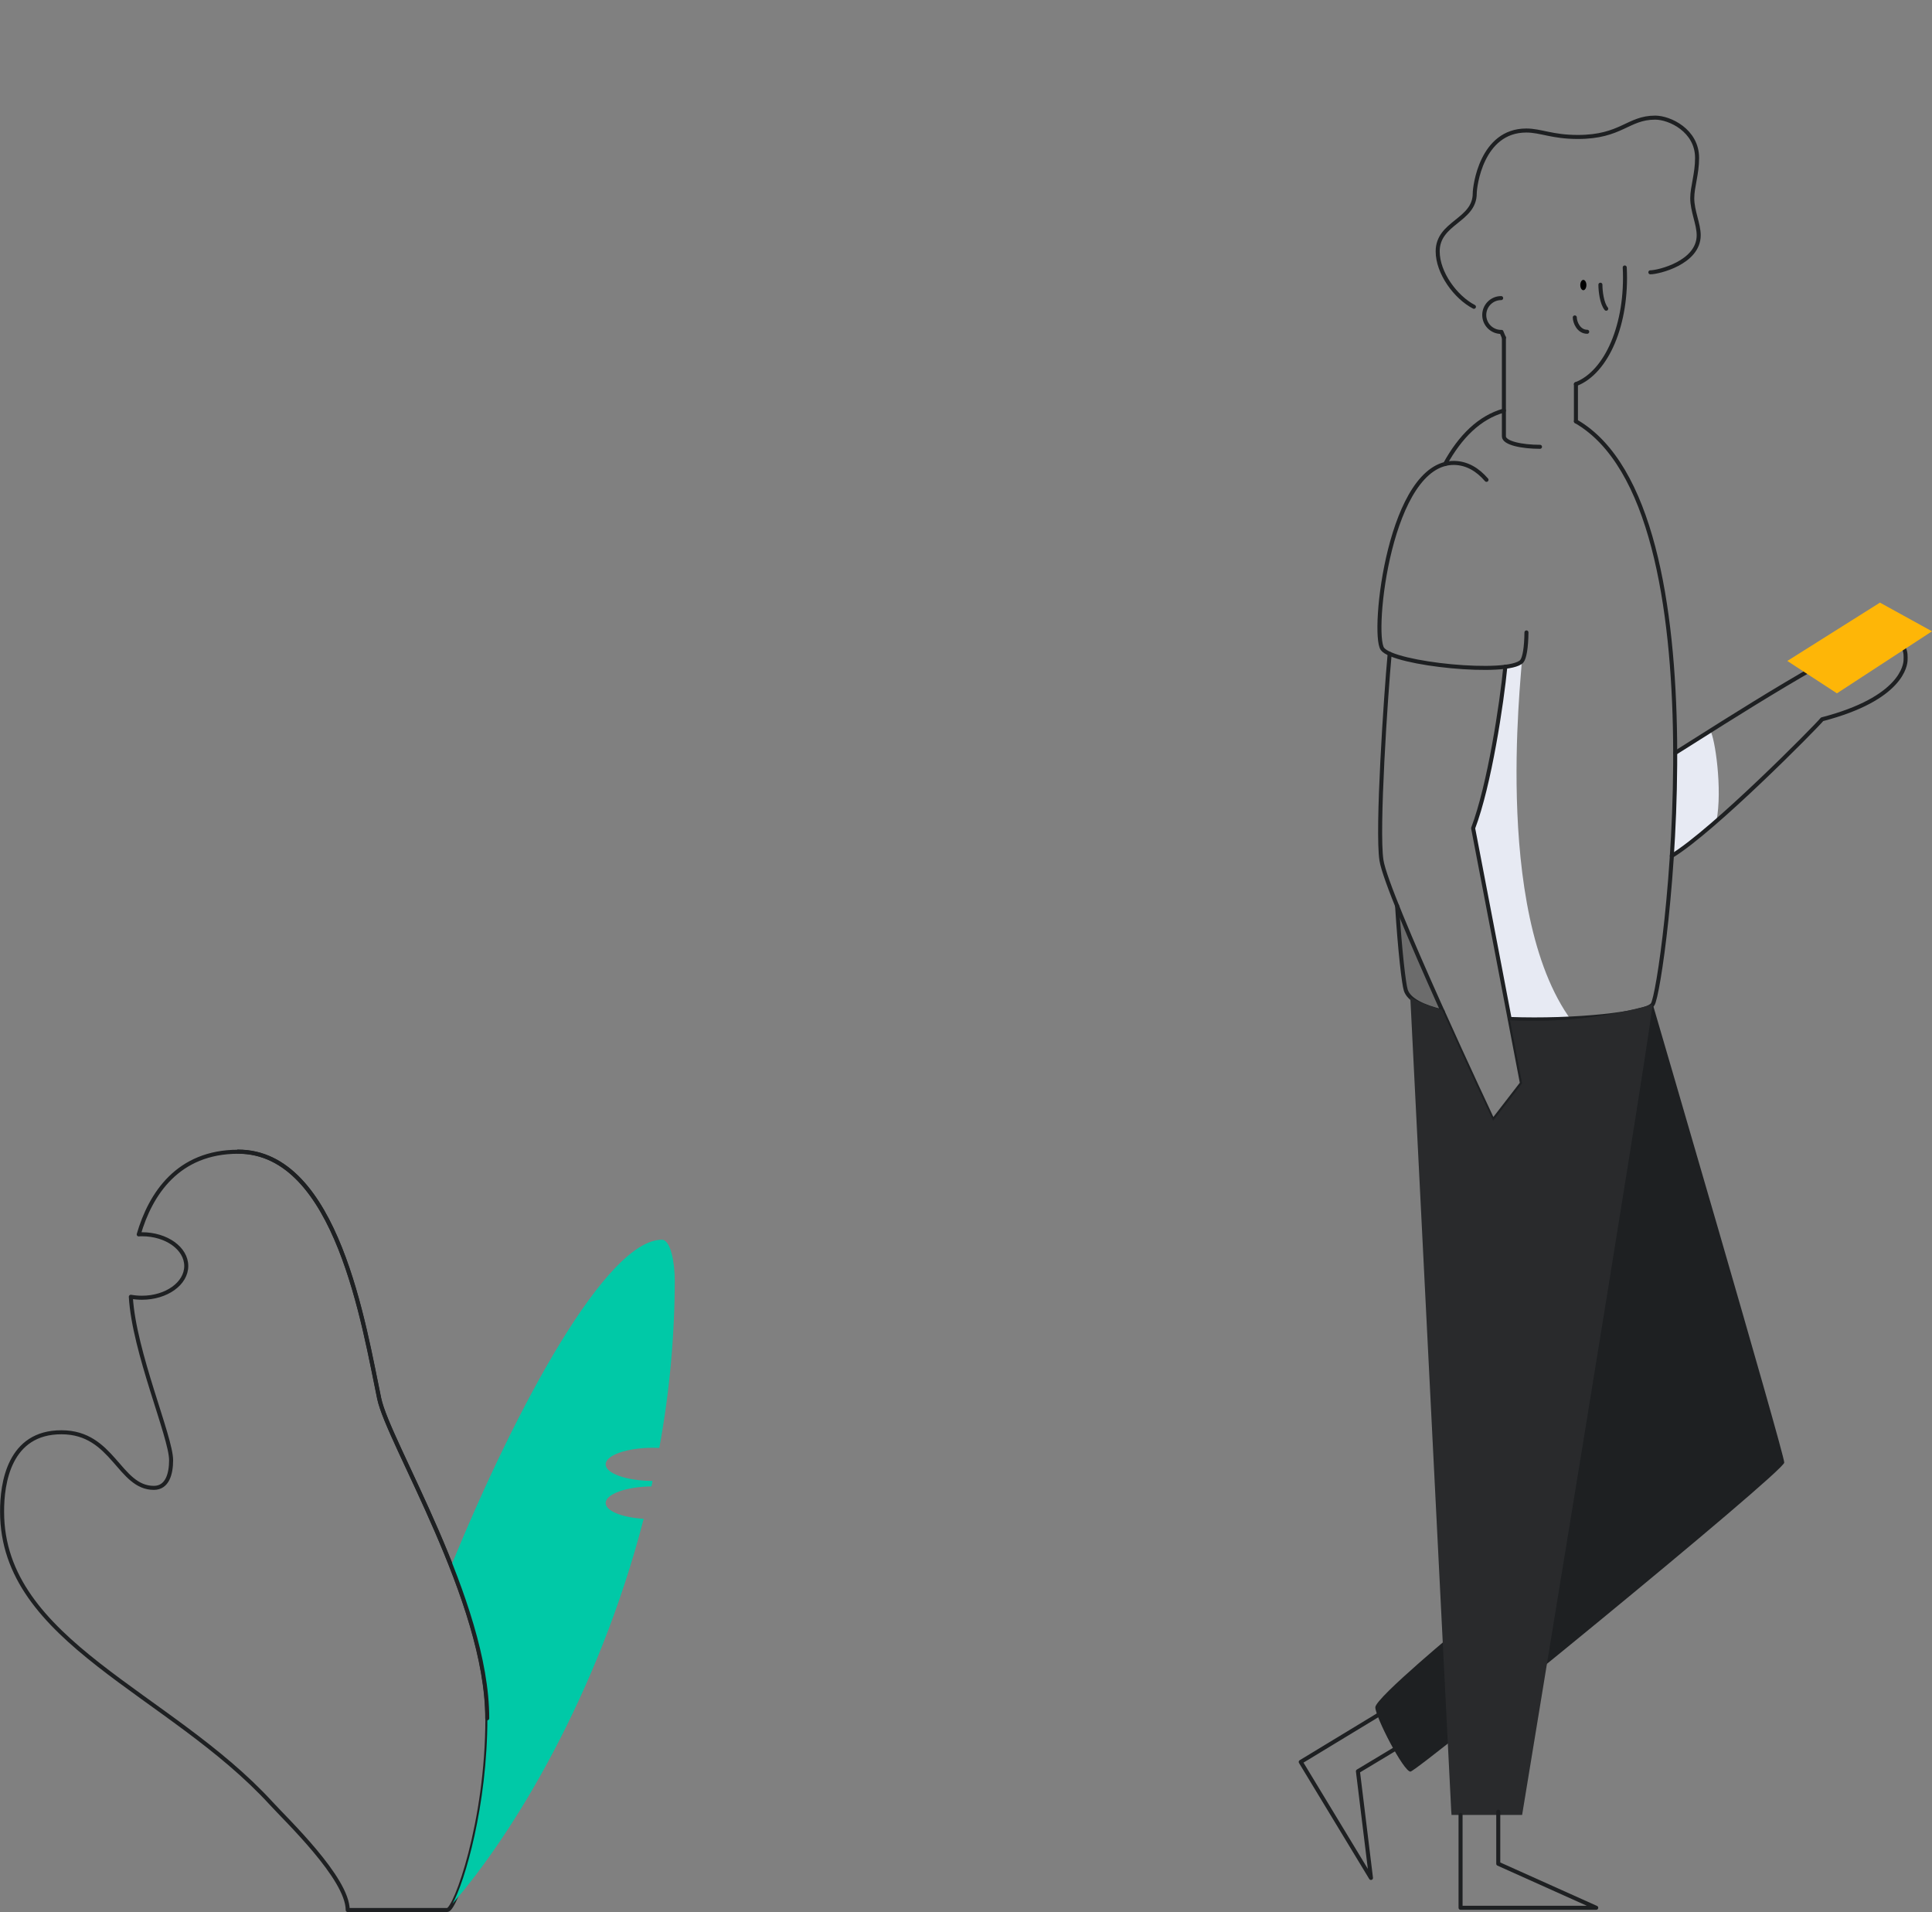 <?xml version="1.0" encoding="utf-8"?>
<!-- Generator: Adobe Illustrator 23.0.3, SVG Export Plug-In . SVG Version: 6.00 Build 0)  -->
<svg xmlns="http://www.w3.org/2000/svg" xmlns:xlink="http://www.w3.org/1999/xlink" x="0px" y="0px"
	 viewBox="0 0 1199.1 1186.7" style="enable-background:new 0 0 1199.1 1186.7;" xml:space="preserve">
<rect x="0" y="0" width="1199.1" height="1186.7" fill="#808080" stroke="none"/>
<style type="text/css">
	.mobile-article-0{fill:#E7EAF3;}
	.mobile-article-1{fill:#1E2022;}
	.mobile-article-2{fill:#00C9A7;}
	.mobile-article-3{fill:none;stroke:#1E2022;}
	.mobile-article-4{fill:#FEB607;}
	.mobile-article-5{fill:#FFFFFF;}
</style>
<path class="mobile-article-0 fill-gray-300" d="M1039.7,467.2l-2.1,64c0,0,22.1-16.7,27.7-21.5c3.9-20-1-52.1-3.8-56.2L1039.7,467.2z"/>
<path class="mobile-article-0 fill-gray-300" d="M938.5,640c14.3,0.5,29.1,0.5,42-0.2c-55.3-62.9-36-220.9-36-229.4l-10.1,3.4c-2.3,22.7-9.9,73.4-20,100.3
	C917.5,530.4,930.6,598.7,938.5,640z"/>
<path class="mobile-article-1 fill-dark" opacity=".2" d="M872.8,576.2l-5.5-11.8l2,26.1l2.7,21.8l1.5,4.4l3,3.3l0.8,4.5l0.8,11.6c0,0,8.8,0.9,21.9,1.9
	c-9.2-20.3-19.2-42.8-27.2-61.9V576.2z"/>
<path class="mobile-article-1 fill-dark" d="M907.8,1009c0,0-54.2,44.7-54.2,50.6s17.5,39.9,21.8,39.9c4.2,0,232-186.1,232-191.8s-81.6-284.4-81.6-284.4
	L907.8,1009z"/>
<path class="mobile-article-3 fill-none stroke-dark" stroke-width="2.5" stroke-linecap="round" stroke-linejoin="round" d="M1037.6,531.2c26.1-15.9,89.2-79.8,93.3-84.8c49.6-12.9,51.8-33.8,51.8-36.9s1.5-13.6-16.3-13.6
	c-15.2,0-97.3,52.9-126.7,71.4"/>
<path class="mobile-article-3 fill-none stroke-dark" stroke-width="2.5" stroke-linecap="round" stroke-linejoin="round" d="M933.4,254.8c-15.1,4.2-27.1,16.1-36.5,33.2"/>
<path class="mobile-article-3 fill-none stroke-dark" stroke-width="2.5" stroke-linecap="round" stroke-linejoin="round" d="M867.1,562.1c1.8,28.6,4.2,48.6,5.4,52.4c1.9,6,10.6,10.3,22.9,13.2"/>
<path class="mobile-article-3 fill-none stroke-dark" stroke-width="2.5" stroke-linecap="round" stroke-linejoin="round" d="M937,632.4c40,1.5,84.5-3.2,88.7-9c6.7-9.4,46.4-307.8-47.6-361.9"/>
<polygon class="mobile-article-4 fill-primary" points="1109.3,410.2 1166.8,374 1199.1,391.8 1140.1,430.3 "/>
<path class="mobile-article-3 fill-none stroke-dark" stroke-width="2.5" stroke-linecap="round" stroke-linejoin="round" d="M862.5,405.8c-2.4,25.9-8,109.2-5.1,128.1c3.3,21.9,69.2,161.7,69.2,161.7l18-23.3c0,0-25.6-134.3-30.3-158.3
	c10.2-26.9,17.8-77.6,20-100.3"/>
<path class="mobile-article-3 fill-none stroke-dark" stroke-width="2.5" stroke-linecap="round" stroke-linejoin="round" d="M947.4,392.5c-0.1,9.3-1.2,15.9-2.9,17.9c-8.1,9-79.7,1.8-86.5-7.7s4.5-116.2,44.7-115.4
	c7.8,0.2,14.4,4.1,19.9,10.5"/>
<path class="mobile-article-3 fill-none stroke-dark" stroke-width="2.5" stroke-linecap="round" stroke-linejoin="round" d="M933.4,209.5v61.3c0,4.2,11.2,6.5,22.4,6.5"/>
<path class="mobile-article-3 fill-none stroke-dark" stroke-width="2.5" stroke-linecap="round" stroke-linejoin="round" d="M978.1,261.5v-23.1"/>
<path class="mobile-article-3 fill-none stroke-dark" stroke-width="2.5" stroke-linecap="round" stroke-linejoin="round" d="M1008.4,166c1.8,35.1-11.2,65.1-30.3,72.4"/>
<path class="mobile-article-3 fill-none stroke-dark" stroke-width="2.5" stroke-linecap="round" stroke-linejoin="round" d="M933.4,209.6c-0.5-1.2-1-2.4-1.5-3.6"/>
<path class="mobile-article-3 fill-none stroke-dark" stroke-width="2.5" stroke-linecap="round" stroke-linejoin="round" d="M914.8,190.4c-11.5-6-22.5-21.1-22.5-34.4c0-18,23-19,23-36c0-4,4-39,32-39c9,0,16,4,32,4c27,0,31-12,48-12
	c9,0,26,8,26,25c0,10-3,18-3,25c0,8,4,16,4,23c0,17-25,23-30,23"/>
<path class="mobile-article-3 fill-none stroke-dark" stroke-width="2.5" stroke-linecap="round" stroke-linejoin="round" d="M931.7,206c-5.8,0-10.5-4.7-10.5-10.5s4.7-10.5,10.5-10.5"/>
<path class="mobile-article-3 fill-none stroke-dark" stroke-width="2.5" stroke-linecap="round" stroke-linejoin="round" d="M1.3,938.3c0,80.7,104,112,167.1,181c9.1,10,47.4,46.4,47.4,66.1h61.8c5.1,0,24.9-54.7,24.9-118.9
	c0-72.8-61.4-171.1-67.1-198.5c-9.3-44.2-26.1-153.2-87.6-153.2c-37.4,0-54.4,26.2-61.7,51.3c0.7-0.1,1.3-0.1,2-0.1
	c15.2,0,27.5,8.8,27.5,19.7s-12.3,19.7-27.5,19.7c-2.3,0-4.6-0.2-6.9-0.6c1.9,34.1,25,87.1,25,101.4c0,8.4-2.3,17.2-10.7,17.2
	c-21.7,0-25.2-34.5-57.3-34.5C5.7,888.8,1.2,920.5,1.3,938.3z"/>
<path class="mobile-article-3 fill-none stroke-dark" stroke-width="2.5" stroke-linecap="round" stroke-linejoin="round" d="M996.9,191.6c-2.7-3.3-3.6-10.8-3.6-14.9"/>
<path class="mobile-article-3 fill-none stroke-dark" stroke-width="2.5" stroke-linecap="round" stroke-linejoin="round" d="M985.1,205.9c-5.3,0-7.7-5.9-7.7-8.9"/>
<ellipse cx="982.7" cy="176.9" rx="1.9" ry="3.2"/>
<path class="mobile-article-1 fill-dark" d="M895,626.7c-9.7-2.7-16.5-5.6-19.7-7.9l25.4,504.9l0.2,2.7h43.8c0,0,75.6-458.7,81-503
	c-28.8,8.1-58.7,11.4-88.5,9.8l7.5,39.1l-18,23.3C926.7,695.6,911.3,663,895,626.7z"/>
<path class="mobile-article-5 fill-white" opacity=".05" d="M895,626.7c-9.7-2.7-16.5-5.6-19.7-7.9l25.4,504.9l0.2,2.7h43.8c0,0,75.6-458.7,81-503
	c-28.8,8.1-58.7,11.4-88.5,9.8l7.5,39.1l-18,23.3C926.7,695.6,911.3,663,895,626.7z"/>
<polyline class="mobile-article-3 fill-none stroke-dark" stroke-width="2.5" stroke-linecap="round" stroke-linejoin="round" points="929.9,1124.4 929.9,1156.7 990.7,1184 906.5,1184 906.5,1126.4 "/>
<polyline class="mobile-article-3 fill-none stroke-dark" stroke-width="2.5" stroke-linecap="round" stroke-linejoin="round" points="870.4,1082.7 842.8,1099.3 850.9,1165.5 807.3,1093.5 856.6,1063.6 "/>
<path class="mobile-article-2 fill-success" d="M375.9,932.8c0-5.5,12.6-10.1,28.4-10.3c0.3-1.1,0.5-2.2,0.7-3.4c-16.1-0.1-29.1-4.6-29.1-10.3
	s13.3-10.3,29.7-10.3c1.2,0,2.4,0.1,3.6,0.1c6.3-34.2,9.5-68.9,9.6-103.7c0-11.5-2.6-25.5-8-25.5c-34.1,0-89.9,102.4-130.7,202.2
	c12.4,31.5,22.4,65.1,22.4,94.6c0,54.3-14.1,101.8-21.6,115.2c37.3-42.8,90.4-129.6,118.6-238.8C386,941.8,375.9,937.7,375.9,932.8z
	"/>
<path class="mobile-article-3 fill-none stroke-dark" stroke-width="2.5" stroke-linecap="round" stroke-linejoin="round" d="M302.4,1066.4c0-72.8-61.4-171.1-67.1-198.5c-9.3-44.2-26.1-153.2-87.6-153.2"/>
</svg>
